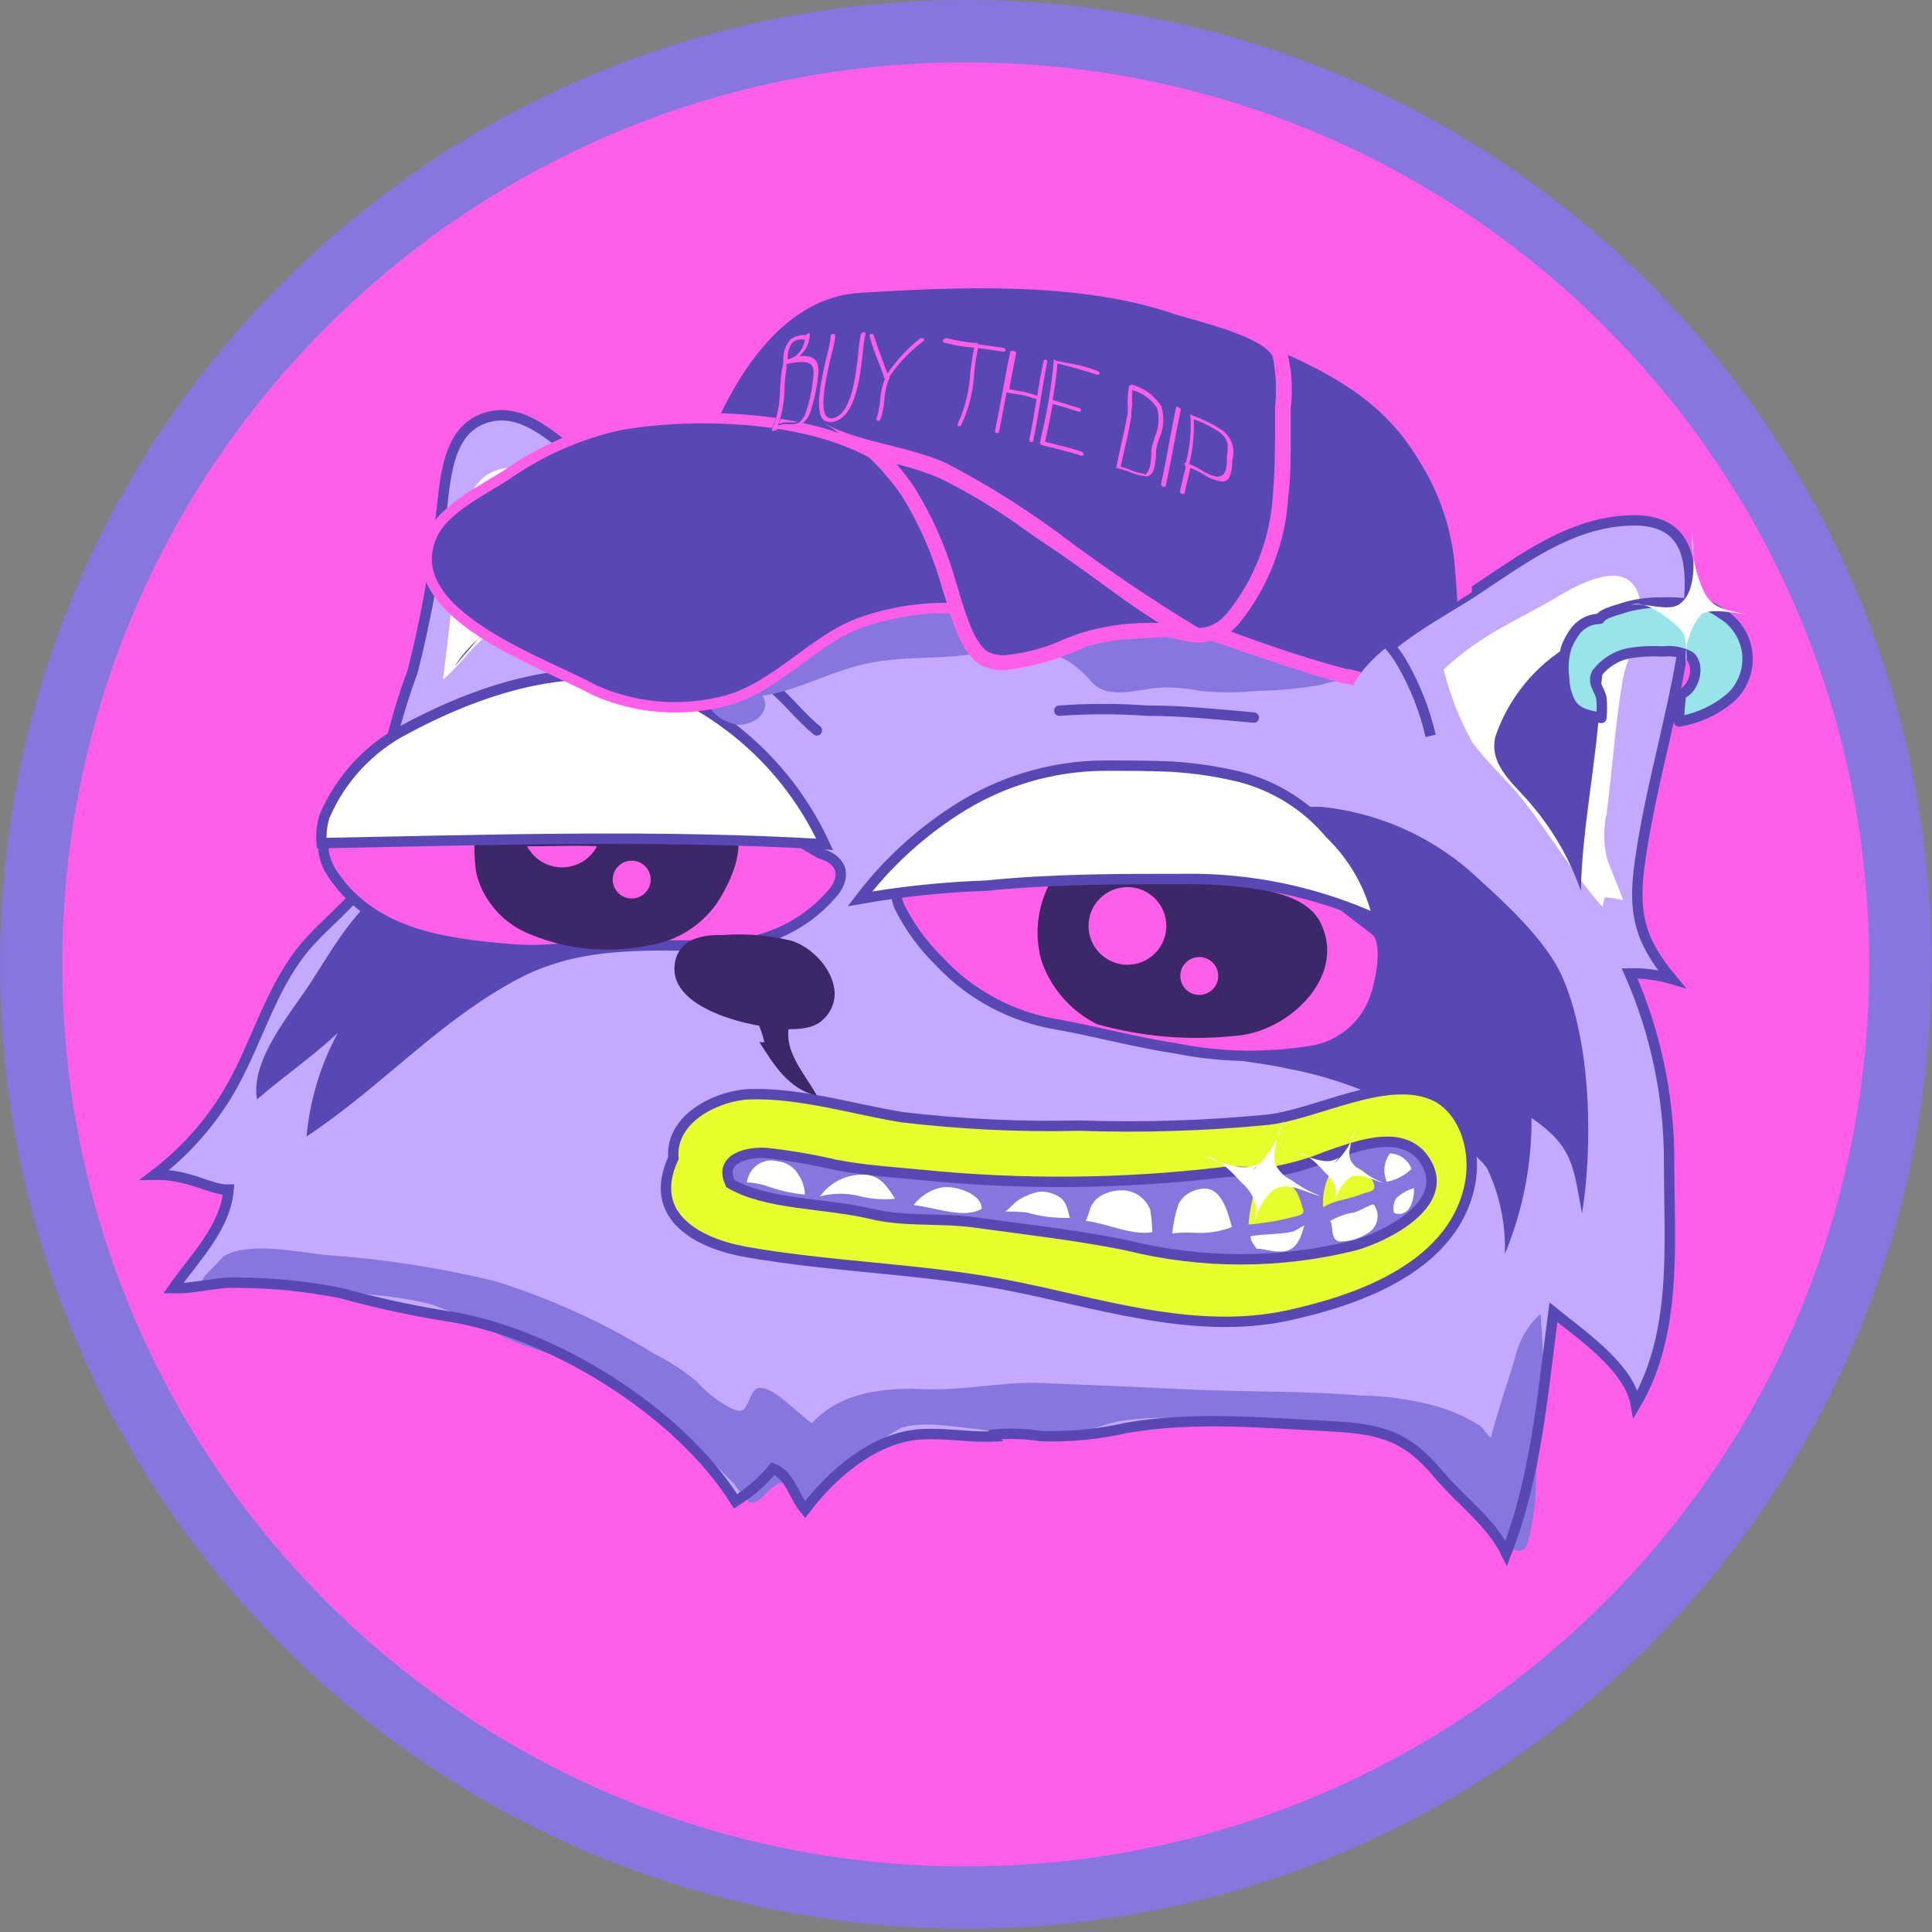 <svg width="186" height="186" viewBox="0 0 186 186" fill="none" xmlns="http://www.w3.org/2000/svg">
<rect x="0" y="0" width="186" height="186" fill="#808080" stroke="none"/>
<g clip-path="url(#clip0_1_9744)">
<path d="M182.949 92.842C182.949 142.456 142.67 182.683 92.975 182.683C43.279 182.683 3 142.456 3 92.842C3 43.227 43.279 3 92.975 3C142.67 3 182.949 43.227 182.949 92.842Z" fill="#FF5FE8" stroke="#8776DD" stroke-width="6"/>
<path d="M14.957 112.959C17.752 110.837 20.124 108.21 21.951 105.216C24.536 100.889 25.657 96.069 28.641 92.026C31.625 87.984 36.243 85.897 37.231 80.279C37.706 77.413 37.231 74.585 37.574 71.777C38.164 69.325 38.9 66.91 39.778 64.546C40.976 59.846 41.859 55.072 42.42 50.255C42.952 46.46 42.819 40.766 47.532 39.931C51.333 39.324 54.279 43.195 57.377 45.036C60.95 47.143 64.466 49.705 67.64 51.982C69.864 53.577 71.441 52.76 74.273 52.722C82.029 52.784 89.766 53.495 97.403 54.848C106.05 56.29 115.059 57.05 123.402 59.763C125.759 60.541 130.32 62.515 131.555 64.755C133.285 61.604 139.157 58.72 142.198 56.632C146.76 53.614 151.321 50.179 157.004 49.99C163.066 49.781 163.066 54.544 162.534 59.232C161.622 67.184 159.075 74.851 157.935 82.746C157.251 87.642 157.821 90.337 160.995 94.133C159.677 93.765 158.314 93.587 156.947 93.602C159.472 99.35 160.766 105.562 160.748 111.84C160.748 119.64 161.584 128.161 157.536 135.088C156.909 131.539 152.233 128.389 149.61 126.244C148.546 134.12 147.957 141.958 145.049 149.436C143.586 146.399 140.659 144.33 138.53 141.844C135.546 138.257 133.076 137.498 128.381 137.252C121.806 136.91 114.983 136.246 108.445 137.403C105.752 138.012 102.993 138.273 100.234 138.182C98.701 137.932 97.143 137.881 95.597 138.03C95.585 138.067 95.588 138.108 95.606 138.144C95.624 138.179 95.654 138.207 95.692 138.22C93.43 138.22 91.074 137.859 88.736 138.011C84.346 138.276 80.241 141.806 77.618 145.26C76.554 143.989 76.192 141.939 74.539 141.313C73.516 142.554 72.296 143.618 70.928 144.463C65.531 135.79 53.063 128.009 42.838 126.567C39.51 126.04 36.217 125.318 32.974 124.403C29.738 123.76 26.448 123.429 23.148 123.416C20.982 123.303 18.91 124.005 16.82 123.929C18.834 121.063 21.818 118.14 22.122 114.44C20.317 114.44 18.302 112.902 14.957 112.959Z" fill="#C4AAFF"/>
<path d="M42.648 65.418C44.188 64.165 45.195 62.533 46.735 61.28C49.03 59.369 51.705 57.965 54.584 57.162C56.807 56.555 59.183 56.156 61.502 55.739C62.657 55.468 63.833 55.303 65.018 55.245C66.007 55.371 67.006 55.403 68.002 55.34C67.318 54.552 66.485 53.907 65.55 53.442C64.505 52.759 63.554 51.943 62.471 51.241C60.19 49.742 57.492 48.413 55.097 47.16C52.702 45.908 49.928 44.105 47.191 45.547C44.454 46.99 44.454 51.241 44.074 53.689C43.561 57.086 43.276 60.692 42.648 65.418Z" fill="white"/>
<path d="M138.986 64.469C139.59 66.885 140.503 69.214 141.704 71.396C143.034 73.294 145.011 75.002 146.512 76.881C149.173 80.24 151.473 84.187 154.286 87.319C154.286 86.958 154.457 86.73 154.495 86.389C155.092 86.425 155.684 86.52 156.262 86.674C155.844 85.402 155.236 84.13 154.78 82.878C154.374 81.41 154.335 79.866 154.666 78.38C155.217 74.129 155.502 69.783 156.205 65.551C156.623 63.046 158.562 60.009 157.764 57.314C156.661 53.689 152.062 56.214 150.162 57.314C146.608 59.516 142.711 60.901 138.986 64.469Z" fill="white"/>
<path d="M21.514 120.968C23.927 119.45 28.755 120.588 31.548 120.835C36.981 121.22 42.372 122.058 47.665 123.34C53.051 125.024 58.204 127.377 63.002 130.343C64.422 131.058 65.76 131.923 66.993 132.924C67.833 133.867 68.814 134.673 69.901 135.316C70.453 135.6 71.023 135.98 71.517 135.752C72.011 135.524 72.277 133.854 72.923 133.664C74.197 133.152 77.028 136.321 78.169 137.005C80.906 134.044 84.992 133.57 88.888 133.74C92.784 133.911 96.49 132.981 100.405 133.152C105.194 133.342 109.965 133.551 114.716 133.778C120.133 134.025 125.606 133.892 131.023 134.348C133.469 134.392 135.901 134.736 138.264 135.373C139.755 135.797 141.176 136.437 142.483 137.27C142.882 137.574 143.148 138.124 143.528 138.428C144.213 135.714 145.163 133.133 145.923 130.457C146.313 128.933 147.138 127.554 148.299 126.491C148.772 131.55 148.631 136.648 147.881 141.673C147.936 144.009 147.661 146.341 147.063 148.6C146.208 150.498 144.669 148.088 143.718 147.12C142.768 146.152 141.818 145.222 140.906 144.406C139.518 143.248 138.435 141.844 137.104 140.61C136.087 139.637 134.894 138.864 133.588 138.333C131.381 137.791 129.129 137.448 126.861 137.308C122.13 136.619 117.347 136.346 112.569 136.492C110.934 136.473 109.3 136.587 107.684 136.834C105.993 137.194 104.358 137.935 102.648 138.162C99.81 138.285 96.967 138.095 94.171 137.593C92.005 137.403 88.717 136.739 86.702 137.498C85.226 138.309 83.86 139.304 82.635 140.459C81.421 141.267 80.277 142.174 79.214 143.173C78.663 143.795 78.023 144.332 77.313 144.767C76.61 143.059 75.793 142.072 74.387 143.173C73.969 143.495 73.151 144.577 72.486 144.672C71.821 144.767 71.061 143.267 70.585 142.774C66.195 138.39 61.995 133.418 56.027 131.387C53.576 130.514 50.915 129.812 48.558 128.768C46.272 127.493 43.881 126.413 41.412 125.542C39.45 125.08 37.455 124.769 35.444 124.612C31.872 124.232 28.203 123.758 24.611 123.72C22.887 123.92 21.14 123.798 19.461 123.359C19.509 123.097 19.651 122.861 19.86 122.695" fill="#8776DD"/>
<path d="M14.9 113.091C17.696 110.962 20.068 108.329 21.894 105.329C24.479 101.021 25.695 96.182 28.584 92.159C31.473 88.135 36.187 86.01 37.175 80.392C37.65 77.526 37.175 74.698 37.536 71.89C38.114 69.437 38.844 67.022 39.721 64.659C40.92 59.959 41.802 55.185 42.363 50.368C42.914 46.573 42.762 40.879 47.476 40.044C51.277 39.437 54.242 43.327 57.34 45.149C60.894 47.256 64.409 49.837 67.583 52.095C69.807 53.709 71.385 52.873 74.216 52.855C81.978 52.9 89.722 53.605 97.365 54.961C105.993 56.403 115.021 57.163 123.364 59.876C125.702 60.654 130.263 62.647 131.518 64.868C133.247 61.736 139.006 58.852 142.142 56.764C146.722 53.727 151.264 50.292 156.947 50.103C163.01 49.894 163.01 54.657 162.477 59.345C161.565 67.297 159.018 74.964 157.897 82.859C157.194 87.755 157.764 90.45 160.938 94.246C159.624 93.86 158.259 93.681 156.89 93.715C159.417 99.456 160.711 105.662 160.691 111.934C160.691 119.734 161.527 128.255 157.479 135.182C156.852 131.633 152.196 128.483 149.554 126.338C148.508 134.214 147.919 142.071 145.012 149.53C143.529 146.512 140.602 144.443 138.493 141.938C135.509 138.332 133.019 137.573 128.325 137.327C121.749 136.985 114.926 136.321 108.388 137.479C105.696 138.088 102.937 138.35 100.178 138.257C98.65 138.014 97.098 137.969 95.559 138.124C95.539 138.148 95.528 138.178 95.528 138.209C95.528 138.24 95.539 138.271 95.559 138.295C93.298 138.389 90.941 137.934 88.622 138.086C84.213 138.37 80.108 141.881 77.504 145.336C76.421 144.064 76.079 142.033 74.425 141.388C73.398 142.624 72.179 143.688 70.814 144.538C65.398 135.865 52.93 128.084 42.705 126.661C39.381 126.114 36.089 125.392 32.842 124.497C29.606 123.846 26.316 123.509 23.016 123.492C20.849 123.378 18.797 124.08 16.687 124.023C18.701 121.138 21.704 118.216 22.009 114.534C20.26 114.591 18.245 113.034 14.9 113.091Z" stroke="#5848B4" stroke-miterlimit="10"/>
<path d="M97.251 59.535C92.908 58.86 88.904 56.788 85.848 53.633C82.291 50.191 77.65 48.085 72.715 47.673C75.243 46.193 78.663 47.085 81.476 47.332C85.503 47.537 89.418 48.723 92.88 50.786C97.878 53.803 102.762 59.782 109.11 59.857C105.621 57.76 102.667 54.882 100.482 51.45C98.068 47.351 96.396 38.981 101.907 36.533C98.714 43.062 107.951 47.465 112.018 50.577C116.085 53.69 123.421 55.587 126.082 60.446C126.385 58.885 126.179 57.269 125.493 55.834C128.629 58.415 132.886 60.142 134.996 63.881C136.25 66.054 137.172 68.401 137.732 70.846" fill="#C4AAFF"/>
<path d="M97.251 59.535C92.908 58.86 88.904 56.788 85.848 53.633C82.291 50.191 77.65 48.085 72.715 47.673C75.243 46.193 78.663 47.085 81.476 47.332C85.503 47.537 89.418 48.723 92.88 50.786C97.878 53.803 102.762 59.782 109.11 59.857C105.621 57.76 102.667 54.882 100.482 51.45C98.068 47.351 96.396 38.981 101.907 36.533C98.714 43.062 107.951 47.465 112.018 50.577C116.085 53.69 123.421 55.587 126.082 60.446C126.385 58.885 126.179 57.269 125.493 55.834C128.629 58.415 132.886 60.142 134.996 63.881C136.25 66.054 137.172 68.401 137.732 70.846" stroke="#5848B4" stroke-miterlimit="10"/>
<path d="M112.094 99.902C115.154 101.989 120.266 102.027 123.877 102.862C127.208 103.474 130.442 104.527 133.494 105.994C136.269 107.531 141.438 110.036 143.168 112.484C144.391 115.053 144.977 117.878 144.878 120.721C146.606 116.573 147.479 112.119 147.444 107.626C151.473 110.416 151.435 112.2 152.309 116.83C153.374 110.15 153.184 100.338 150.409 94.056C148.812 90.375 144.403 86.465 141.457 83.808C137.449 80.351 132.472 78.21 127.203 77.678C120.931 77.451 115.8 81.891 113.443 87.395C112.493 89.71 112.075 93.203 110.896 94.987" fill="#5848B4"/>
<path d="M38.941 84.491C34.76 86.389 32.365 90.792 30.008 94.455C27.956 97.624 24.079 102.046 24.744 105.842C27.271 103.659 30.065 101.742 32.517 99.446C30.853 102.531 29.832 105.92 29.514 109.41C36.717 104.665 42.153 98.345 49.907 94.227C54.848 91.646 59.505 91.532 64.959 91.494C70.034 91.494 75.032 87.926 75.298 82.593C75.485 81.22 75.182 79.824 74.442 78.651C73.702 77.478 72.572 76.603 71.25 76.179C66.023 74.376 59.847 74.812 54.411 75.306C49.546 75.78 43.673 76.501 39.701 79.671" fill="#5848B4"/>
<path d="M132.373 89.539C133.779 90.602 132.905 94.568 132.373 96.086C131.928 97.337 131.171 98.453 130.173 99.33C129.175 100.207 127.97 100.815 126.671 101.096C122.202 101.884 117.625 101.826 113.177 100.926C109.376 100.356 105.575 99.313 101.774 98.629C97.396 97.909 93.384 95.752 90.371 92.499C88.821 90.969 87.537 89.193 86.57 87.242C85.22 83.769 88.242 82.099 91.093 81.549C95.908 80.906 100.788 80.939 105.594 81.644L120.019 82.972C125.17 83.447 128.705 86.806 132.373 89.539Z" fill="#FF5FE8" stroke="#5848B4" stroke-miterlimit="10"/>
<path d="M78.968 82.175C80.868 82.707 81.533 84.073 80.374 85.725C78.016 88.633 74.598 90.49 70.871 90.887C67.39 91.076 63.9 91.076 60.418 90.887C56.617 90.887 53.158 91.703 49.376 91.399C42.933 90.868 36.072 90.032 32.119 84.301C28.166 78.57 36.966 73.939 41.622 73.047C45.217 72.626 48.852 72.671 52.436 73.18C56.638 73.306 60.819 73.827 64.923 74.736C69.579 76.008 73.741 79.139 78.968 82.175Z" fill="#FF5FE8" stroke="#5848B4" stroke-miterlimit="10"/>
<path d="M71.043 96.542C72.544 96.96 73.305 99.066 73.59 100.338H73.115C74.502 102.501 75.908 104.855 78.664 105.5C77.106 102.729 74.521 100.376 76.764 96.884C74.875 96.558 72.957 96.443 71.043 96.542Z" fill="#3C2868"/>
<path d="M49.263 74.944C45.291 74.109 45.462 82.175 45.88 84.168C46.226 85.481 46.881 86.693 47.789 87.703C48.699 88.713 49.836 89.492 51.106 89.975C54.686 91.445 58.625 91.808 62.414 91.019C63.818 90.814 65.16 90.308 66.348 89.535C67.536 88.761 68.541 87.74 69.294 86.54C70.416 84.642 71.613 81.985 70.872 79.822C69.694 76.463 64.068 75.874 61.103 75.457C57.201 74.725 53.214 74.553 49.263 74.944Z" fill="#3C2868"/>
<path d="M102.42 83.523C102.42 83.391 102.268 83.201 102.553 82.916C101.401 84.176 100.584 85.706 100.179 87.365C99.774 89.023 99.793 90.756 100.235 92.405C100.68 93.744 101.386 94.982 102.312 96.047C103.239 97.112 104.367 97.984 105.632 98.611C109.993 99.831 114.548 100.205 119.05 99.712C123.954 99.332 129.674 94.132 127.166 88.894C125.645 85.687 120.172 85.478 117.207 84.947C112.55 84.074 107.666 82.688 102.42 83.523Z" fill="#3C2868"/>
<path d="M30.96 81.17C47.001 80.866 63.384 80.335 79.386 81.284C76.401 74.805 71.198 69.603 64.714 66.614C56.656 62.818 46.602 66.139 39.171 70.125C35.599 71.932 32.785 74.944 31.226 78.627C30.981 79.451 30.891 80.313 30.96 81.17Z" fill="white" stroke="#5848B4" stroke-miterlimit="10"/>
<path d="M82.787 86.54C85.318 83.204 88.412 80.334 91.929 78.057C96.219 75.238 101.238 73.728 106.373 73.711C108.463 73.711 110.725 73.711 112.778 73.806C114.975 73.938 117.156 74.262 119.297 74.774C122.724 75.642 125.79 77.568 128.058 80.278C130.389 82.525 132.003 85.41 132.695 88.571C126.811 85.869 120.394 84.52 113.918 84.623C107.627 84.623 101.26 84.624 94.913 85.269C90.846 85.405 86.794 85.83 82.787 86.54Z" fill="white" stroke="#5848B4" stroke-miterlimit="10" stroke-linecap="round"/>
<path d="M78.645 70.314C76.954 68.948 75.718 67.183 73.97 65.854C71.84 64.485 69.522 63.43 67.09 62.723" stroke="#5848B4" stroke-miterlimit="10" stroke-linecap="round"/>
<path d="M101.984 68.417C104.8 68.218 107.626 68.218 110.442 68.417C113.825 68.417 117.322 68.778 120.705 69.081" stroke="#5848B4" stroke-miterlimit="10" stroke-linecap="round"/>
<path d="M50.744 81.474C51.067 82.086 51.55 82.599 52.143 82.956C52.736 83.314 53.416 83.503 54.108 83.503C54.801 83.503 55.48 83.314 56.073 82.956C56.666 82.599 57.15 82.086 57.472 81.474C55.229 81.361 52.987 81.493 50.744 81.474Z" fill="#FF5FE8"/>
<path d="M60.817 86.503C61.824 86.503 62.641 85.688 62.641 84.681C62.641 83.675 61.824 82.859 60.817 82.859C59.809 82.859 58.992 83.675 58.992 84.681C58.992 85.688 59.809 86.503 60.817 86.503Z" fill="#FF5FE8"/>
<path d="M115.457 95.782C116.465 95.782 117.282 94.967 117.282 93.961C117.282 92.954 116.465 92.139 115.457 92.139C114.45 92.139 113.633 92.954 113.633 93.961C113.633 94.967 114.45 95.782 115.457 95.782Z" fill="#FF5FE8"/>
<path d="M108.541 92.88C110.609 92.88 112.285 91.206 112.285 89.141C112.285 87.076 110.609 85.402 108.541 85.402C106.473 85.402 104.797 87.076 104.797 89.141C104.797 91.206 106.473 92.88 108.541 92.88Z" fill="#FF5FE8"/>
<path d="M152.195 85.782C151.183 82.847 149.644 80.12 147.653 77.735C146.094 75.724 143.262 73.826 143.966 70.903C145.128 67.505 147.379 64.584 150.37 62.591C151.131 62.059 152.138 61.167 153.183 61.433C154.951 61.889 154.153 65.229 154.077 66.728C153.772 73.105 152.309 79.595 152.195 85.782Z" fill="#5848B4"/>
<path d="M43.75 64.166C44.585 62.872 45.647 61.741 46.886 60.825C48.165 59.705 49.623 58.807 51.2 58.169C52.714 57.517 54.262 56.947 55.837 56.461C56.845 56.138 58.65 56.461 59.41 55.72C57.947 52.057 53.253 50.672 50.896 47.73C50.744 49.438 50.459 51.109 50.307 52.836C50.351 54.289 50.178 55.741 49.794 57.144" fill="#5848B4"/>
<path d="M76.497 91.552C73.855 90.603 65.626 88.06 64.96 92.804C64.466 96.239 69.37 97.928 71.879 98.498C73.779 98.934 77.58 99.674 79.139 98.251C82.141 95.575 78.987 91.362 76.117 90.546C73.629 89.946 71.053 89.804 68.515 90.129" fill="#3C2868"/>
<path d="M64.827 111.498C64.504 107.456 69.407 105.425 72.125 105.349C76.971 105.178 82.065 106.772 86.816 107.551C92.491 108.228 98.207 108.501 103.921 108.367C109.983 108.574 116.053 108.384 122.09 107.797C126.784 107.247 133.36 103.508 137.903 105.387C140.886 106.621 142.255 110.663 141.476 114.212C139.708 122.373 129.901 125.352 123.991 126.643C114.773 128.635 105.384 125.295 96.547 123.644C88.299 122.107 79.955 121.974 71.726 120.513C67.335 119.716 62.204 117.173 64.827 111.498Z" fill="#E7FF2C" stroke="#5848B4" stroke-miterlimit="10"/>
<path d="M70.32 113.946C69.142 111.535 71.935 110.871 73.798 111.004C76.036 111.253 78.257 111.633 80.45 112.143C83.187 112.674 85.942 112.845 88.736 113.111C98.352 114.082 108.046 113.999 117.643 112.864C119.24 112.655 120.722 112.997 122.3 112.864C124.17 112.559 126 112.043 127.754 111.327C130.662 110.321 135.223 108.499 137.257 111.858C139.766 115.938 133.323 119.07 130.453 119.886C123.235 121.689 115.682 121.689 108.464 119.886C103.636 118.899 98.695 118.368 93.83 117.684C90.352 117.21 87.102 117.684 83.643 116.811C79.215 115.806 73.817 115.976 70.32 113.946Z" fill="#8776DD" stroke="#5848B4" stroke-miterlimit="10"/>
<path d="M71.916 113.831C71.954 113.484 72.068 113.149 72.25 112.851C72.433 112.552 72.679 112.298 72.971 112.106C73.264 111.914 73.595 111.788 73.942 111.739C74.288 111.689 74.641 111.717 74.976 111.82C75.372 111.871 75.75 112.014 76.08 112.239C76.41 112.463 76.683 112.761 76.876 113.11C77.264 113.668 77.475 114.329 77.485 115.008C76.185 114.884 74.907 114.591 73.684 114.135C73.108 113.966 72.515 113.864 71.916 113.831Z" fill="white"/>
<path d="M78.949 115.178C79.442 114.49 80.101 113.937 80.866 113.572C81.63 113.207 82.475 113.042 83.32 113.09C84.86 113.223 85.468 114.343 86.171 115.406C84.953 115.532 83.722 115.429 82.541 115.102C81.355 114.844 80.124 114.87 78.949 115.178Z" fill="white"/>
<path d="M87.957 116.013C88.636 115.127 89.616 114.52 90.713 114.305C91.948 114.134 94.514 114.893 94.514 116.374C92.803 117.342 90.466 116.336 87.957 116.013Z" fill="white"/>
<path d="M96.758 116.641C97.195 116.394 97.632 115.749 98.183 115.446C98.769 115.096 99.413 114.851 100.084 114.724C100.826 114.689 101.557 114.91 102.155 115.351C102.745 115.844 102.764 116.546 103.011 117.248C101.591 117.296 100.173 117.117 98.81 116.717C98.128 116.657 97.443 116.631 96.758 116.641Z" fill="white"/>
<path d="M104.529 117.531C104.709 117.155 104.849 116.76 104.947 116.355C105.133 115.889 105.45 115.487 105.86 115.197C106.598 114.74 107.465 114.534 108.33 114.609C108.869 114.671 109.38 114.881 109.807 115.216C110.233 115.551 110.557 115.998 110.744 116.507C110.856 117.21 110.92 117.92 110.934 118.632C108.806 118.936 106.81 117.835 104.529 117.531Z" fill="white"/>
<path d="M112.855 118.746C112.952 117.778 113.156 116.823 113.464 115.899C113.655 115.54 113.926 115.229 114.255 114.989C114.584 114.749 114.963 114.587 115.364 114.514C117.512 113.907 118.177 116.583 118.595 118.139C117.48 118.561 116.289 118.748 115.098 118.689C114.35 118.636 113.599 118.655 112.855 118.746Z" fill="white"/>
<path d="M120.191 117.894C120.267 117.03 120.407 116.174 120.61 115.332C120.768 114.929 121.025 114.572 121.357 114.294C121.689 114.015 122.085 113.824 122.51 113.737C122.981 113.647 123.468 113.711 123.9 113.919C124.332 114.128 124.684 114.47 124.905 114.895C125.074 115.241 125.208 115.604 125.304 115.977C125.475 116.584 125.684 116.717 125.095 117.002C123.493 117.456 121.851 117.755 120.191 117.894Z" fill="#E7FF2C"/>
<path d="M127.374 116.223C127.288 114.975 127.587 113.73 128.229 112.655C128.913 111.801 129.578 112.029 130.547 112.371C131.156 112.579 132.562 113.68 132.277 114.439C132.182 114.705 131.574 114.8 131.327 114.876C130.607 115.146 129.871 115.368 129.122 115.54C128.508 115.678 127.918 115.908 127.374 116.223Z" fill="#E7FF2C"/>
<path d="M133.514 113.774C133.317 113.333 133.241 112.847 133.294 112.366C133.347 111.886 133.528 111.428 133.818 111.041C134.273 111.058 134.713 111.21 135.082 111.476C135.451 111.743 135.732 112.114 135.89 112.54C135.234 113.172 134.409 113.601 133.514 113.774Z" fill="white"/>
<path d="M128.059 117.551C128.757 117.131 129.533 116.854 130.339 116.735C131.004 116.545 131.613 116.089 132.24 115.938C132.409 116.16 132.527 116.417 132.585 116.69C132.644 116.963 132.641 117.245 132.577 117.517C132.514 117.789 132.391 118.043 132.218 118.263C132.044 118.482 131.825 118.66 131.575 118.784C130.783 119.278 129.866 119.535 128.933 119.524C128.059 119.354 128.382 117.949 128.059 117.551Z" fill="white"/>
<path d="M125.569 117.969C125.208 119.278 124.771 120.588 123.118 120.493C122.395 120.493 121.673 120.227 120.97 120.208C120.761 119.886 120.343 119.411 120.4 119.013C121.749 118.766 123.232 118.88 124.581 118.538" fill="white"/>
<path d="M134.198 116.753C134.088 116.282 134.163 115.786 134.407 115.368C134.89 114.907 135.476 114.569 136.117 114.381C136.166 115.041 136.021 115.7 135.699 116.279C135.558 116.535 135.323 116.728 135.044 116.816C134.764 116.905 134.461 116.882 134.198 116.753Z" fill="white"/>
<path d="M128.383 112.085C129.144 111.399 129.758 110.566 130.188 109.637C130.359 109.257 130.397 108.84 130.588 108.498C130.278 109.09 130.078 109.733 129.998 110.396C129.875 110.798 129.875 111.228 129.998 111.63C130.226 112.113 130.616 112.503 131.101 112.73C131.737 113.201 132.434 113.584 133.172 113.869C132.127 113.641 130.835 112.749 129.846 113.432C129.142 114.038 128.671 114.871 128.516 115.786C128.577 115.384 128.609 114.978 128.611 114.571C128.479 113.94 128.137 113.371 127.642 112.958C127.015 112.294 126.007 111.06 125 111.06C126.026 111.345 127.889 112.313 128.896 111.421" fill="white"/>
<path d="M120.608 112.693C121.641 111.743 122.48 110.602 123.079 109.334C123.225 108.802 123.41 108.282 123.63 107.777C123.194 108.606 122.911 109.506 122.794 110.434C122.623 110.978 122.623 111.561 122.794 112.104C123.115 112.762 123.652 113.291 124.314 113.604C125.186 114.243 126.138 114.766 127.146 115.16C125.72 114.856 123.953 113.623 122.585 114.572C121.618 115.399 120.978 116.543 120.779 117.798C120.862 117.245 120.906 116.687 120.912 116.128C120.724 115.262 120.257 114.482 119.582 113.907C118.726 113.015 117.358 111.383 115.971 111.364C117.358 111.763 119.924 113.091 121.292 111.877" fill="white"/>
<path d="M73.398 66.994C77.066 66.425 80.354 64.394 84.117 63.749C86.778 63.274 89.192 63.407 91.814 63.179C95.368 62.876 99.302 61.718 102.704 63.578C103.619 64.143 104.435 64.855 105.118 65.684C106.81 67.45 109.527 66.311 111.77 66.197C113 66.154 114.232 66.256 115.438 66.501C117.333 66.704 119.245 66.704 121.14 66.501C123.16 66.483 125.176 66.293 127.164 65.931C128.2 65.621 129.263 65.411 130.338 65.305C128.856 62.591 124.104 60.845 121.33 59.801C115.246 57.487 108.829 56.167 102.324 55.892C96.465 55.5 90.581 56.051 84.896 57.524C82.302 58.382 79.895 59.729 77.807 61.49C75.927 63.247 73.927 64.87 71.821 66.349C70.718 66.937 68.837 66.842 68.019 67.677C68.328 68.232 68.758 68.71 69.278 69.075C69.799 69.44 70.395 69.682 71.022 69.784C72.942 69.803 74.272 68.228 73.398 66.994Z" fill="#8776DD"/>
<path d="M136.061 60.73C137.771 59.762 139.349 58.547 140.983 57.465C140.983 56.574 140.888 55.7 140.812 54.809C140.536 50.904 139.281 47.132 137.163 43.839C133.704 38.146 128.63 35.337 122.586 32.756L116.656 60.958C120.875 62.4 125.038 63.88 129.466 65.038L130.606 65.341C132.003 63.367 133.88 61.78 136.061 60.73Z" fill="#5848B4"/>
<path d="M136.534 44.218C138.596 47.413 139.818 51.075 140.088 54.865C140.183 55.909 140.24 56.915 140.297 57.921C140.753 57.617 141.229 57.294 141.704 57.01C141.704 56.251 141.59 55.491 141.533 54.732C141.226 50.717 139.919 46.842 137.732 43.459C134.349 37.766 129.521 34.938 122.812 32.072L122.242 33.401C128.742 36.153 133.36 38.923 136.534 44.218Z" fill="#FF5FE8"/>
<path d="M131.06 64.716L129.92 64.412H129.654C125.662 63.368 121.766 62.021 118.003 60.617L116.901 60.256L116.426 61.622L117.528 62.002C121.329 63.311 125.225 64.659 129.292 65.797H129.559L130.281 65.987C130.489 65.534 130.751 65.107 131.06 64.716Z" fill="#FF5FE8"/>
<path d="M66.785 44.219C69.446 36.912 74.387 27.879 82.902 27.442C92.404 26.93 103.808 26.398 112.854 29.34C115.344 30.175 121.977 31.503 123.231 33.952C123.63 35.822 123.726 37.744 123.516 39.645C123.421 42.264 123.516 44.978 123.231 47.597C122.977 51.898 121.397 56.014 118.708 59.383C115.268 63.539 110.441 59.212 106.031 57.769C97.972 55.198 89.758 53.138 81.438 51.601C77.219 50.804 70.529 49.855 66.785 47.995" fill="#5848B4"/>
<path d="M115.211 61.85C113.085 61.648 111.026 61.002 109.167 59.952C108.079 59.393 106.955 58.905 105.803 58.491C97.777 55.928 89.594 53.881 81.305 52.361L78.987 51.925C74.701 51.365 70.501 50.281 66.481 48.698L67.108 47.389C71.008 48.914 75.08 49.959 79.234 50.501L81.59 50.938C89.951 52.465 98.204 54.532 106.297 57.124C107.51 57.546 108.692 58.054 109.832 58.643C113.634 60.541 116.142 61.433 118.195 58.965C120.795 55.714 122.317 51.733 122.547 47.578C122.699 45.889 122.737 44.105 122.756 42.397C122.756 41.486 122.756 40.499 122.756 39.664V39.209C122.926 37.581 122.849 35.937 122.528 34.332C121.673 32.661 117.169 31.409 114.489 30.65C113.729 30.441 113.063 30.251 112.588 30.081C103.409 27.044 91.568 27.67 82.902 28.183C74.862 28.6 70.054 37.273 67.431 44.485L66.082 43.992C68.838 36.4 73.988 27.196 82.826 26.74C91.663 26.285 103.599 25.621 113.044 28.752L114.945 29.302C118.214 30.213 122.718 31.466 123.877 33.724C124.359 35.543 124.488 37.437 124.258 39.304V39.759C124.258 40.651 124.258 41.543 124.258 42.454C124.258 44.2 124.258 46.003 124.03 47.749C123.773 52.202 122.139 56.465 119.354 59.952C118.86 60.569 118.227 61.062 117.508 61.392C116.789 61.721 116.002 61.878 115.211 61.85Z" fill="#FF5FE8"/>
<path d="M90.56 51.81C87.937 39.986 69.046 39.284 59.752 40.898C55.769 41.765 52.001 43.424 48.672 45.775C46.524 47.16 42.761 48.963 41.621 51.468C38.124 59.06 52.359 63.747 57.224 66.442C61.258 68.244 65.794 68.586 70.053 67.41C74.12 66.252 77.313 62.798 80.981 60.787C84.649 58.775 92.27 57.541 96.014 59.61" fill="#5848B4"/>
<path d="M90.56 51.81C87.937 39.986 69.046 39.284 59.752 40.898C55.769 41.765 52.001 43.424 48.672 45.775C46.524 47.16 42.761 48.963 41.621 51.468C38.124 59.06 52.359 63.747 57.224 66.442C61.258 68.244 65.794 68.586 70.053 67.41C74.12 66.252 77.313 62.798 80.981 60.787C84.649 58.775 92.27 57.541 96.014 59.61" stroke="#FF5FE8" stroke-miterlimit="10"/>
<path d="M96.68 63.862C96.082 63.872 95.487 63.762 94.932 63.539C93.278 62.78 92.366 59.744 91.72 57.58C91.606 57.188 91.492 56.827 91.378 56.498C90.486 53.277 89.142 50.197 87.387 47.351C86.387 45.857 85.199 44.499 83.852 43.309L85.467 43.726C87.279 44.132 89.053 44.69 90.77 45.396C93.71 46.849 96.52 48.551 99.17 50.482L101.394 52.001C102.971 53.063 104.548 54.183 106.069 55.284C108.55 57.158 111.132 58.894 113.804 60.484C112.759 60.636 111.676 60.693 110.535 60.75C108.337 60.748 106.152 61.081 104.054 61.736L102.857 62.211C100.909 63.114 98.819 63.673 96.68 63.862Z" fill="#5848B4"/>
<path d="M86.246 44.657C87.694 45.004 89.111 45.468 90.484 46.042C93.384 47.481 96.156 49.163 98.77 51.071C99.512 51.603 100.272 52.115 101.013 52.609C102.59 53.652 104.149 54.791 105.65 55.873C107.551 57.258 109.451 58.663 111.58 59.972H110.516C108.245 59.974 105.989 60.326 103.826 61.016L102.609 61.471C100.747 62.346 98.748 62.892 96.699 63.085C96.204 63.095 95.713 63.005 95.254 62.819C93.886 62.193 92.974 59.137 92.423 57.315C92.308 56.917 92.195 56.537 92.081 56.215C91.176 52.931 89.806 49.793 88.013 46.896C87.477 46.091 86.887 45.324 86.246 44.6M79.461 40.823C82.363 42.572 84.863 44.913 86.797 47.693C88.514 50.482 89.832 53.497 90.712 56.651C91.453 58.928 92.366 63.085 94.646 64.128C95.294 64.406 95.994 64.542 96.699 64.527C99.335 64.229 101.904 63.498 104.301 62.364C108.102 60.978 112.359 61.813 115.837 60.731C110.991 57.818 106.303 54.651 101.792 51.242C98.396 48.75 94.812 46.523 91.073 44.581C87.557 42.968 82.483 42.531 79.442 40.785L79.461 40.823Z" fill="#FF5FE8"/>
<path d="M88.641 32.586C87.417 33.547 86.353 34.693 85.486 35.983C85.372 35.68 85.239 35.376 85.125 35.053C84.782 34.124 84.421 33.156 84.136 32.264C84.136 32.169 83.984 32.131 83.87 32.169C83.818 32.182 83.773 32.216 83.744 32.262C83.716 32.308 83.707 32.363 83.718 32.416C83.984 33.346 84.345 34.313 84.707 35.205L85.182 36.515C84.947 37.124 84.8 37.763 84.745 38.413C84.71 39.059 84.589 39.697 84.383 40.31C84.375 40.334 84.371 40.359 84.373 40.385C84.376 40.41 84.383 40.434 84.396 40.456C84.409 40.477 84.426 40.496 84.447 40.51C84.468 40.525 84.492 40.534 84.516 40.538C84.567 40.534 84.615 40.518 84.658 40.492C84.701 40.465 84.737 40.429 84.763 40.386C84.972 39.773 85.1 39.135 85.144 38.489C85.188 37.764 85.355 37.051 85.638 36.382V36.268C86.524 34.946 87.63 33.785 88.907 32.833C88.927 32.817 88.942 32.797 88.954 32.774C88.965 32.751 88.97 32.726 88.97 32.7C88.97 32.675 88.965 32.65 88.954 32.627C88.942 32.604 88.927 32.583 88.907 32.567C88.865 32.545 88.818 32.535 88.771 32.538C88.724 32.541 88.678 32.558 88.641 32.586ZM83.319 32.188C83.326 32.163 83.326 32.138 83.32 32.113C83.314 32.088 83.302 32.065 83.285 32.046C83.268 32.028 83.247 32.013 83.223 32.005C83.199 31.996 83.173 31.994 83.148 31.998C83.091 31.994 83.035 32.009 82.987 32.04C82.939 32.07 82.902 32.116 82.882 32.169C82.762 32.751 82.679 33.341 82.635 33.934C82.388 36.192 81.97 39.969 80.145 40.273C80.057 40.294 79.964 40.296 79.875 40.276C79.786 40.256 79.703 40.216 79.632 40.159C78.796 39.438 79.632 35.889 80.088 33.972C80.266 33.424 80.375 32.857 80.411 32.283C80.411 32.188 80.278 32.15 80.164 32.188C80.107 32.197 80.056 32.228 80.02 32.274C79.985 32.319 79.969 32.377 79.974 32.434C79.923 32.968 79.821 33.495 79.67 34.01C79.138 36.249 78.34 39.703 79.29 40.462C79.386 40.545 79.498 40.606 79.619 40.642C79.74 40.678 79.868 40.688 79.993 40.671H80.126C82.369 40.291 82.787 36.458 83.072 33.896C83.116 33.322 83.198 32.751 83.319 32.188ZM76.99 34.389L77.18 34.2C77.686 33.696 77.972 33.014 77.978 32.302C77.978 32.266 77.965 32.233 77.94 32.208C77.915 32.183 77.881 32.169 77.846 32.169C77.231 32.088 76.608 32.236 76.097 32.586C75.638 33.111 75.394 33.788 75.413 34.484C75.413 34.769 75.413 35.073 75.299 35.376C75.185 36.002 75.147 36.686 75.09 37.388C75.098 38.69 74.846 39.98 74.349 41.184C74.336 41.196 74.326 41.211 74.319 41.227C74.312 41.243 74.309 41.261 74.309 41.278C74.309 41.296 74.312 41.314 74.319 41.33C74.326 41.346 74.336 41.361 74.349 41.373C74.369 41.383 74.392 41.389 74.415 41.389C74.438 41.389 74.461 41.383 74.481 41.373C74.518 41.386 74.559 41.386 74.596 41.373C75.003 41.114 75.481 40.988 75.964 41.013C76.412 41.045 76.859 40.931 77.237 40.69C77.634 40.368 77.92 39.93 78.055 39.438C78.452 38.206 78.7 36.932 78.796 35.642C78.891 34.522 78.074 34.275 76.99 34.389ZM75.831 34.389C75.812 33.835 75.987 33.292 76.325 32.852C76.515 32.715 76.738 32.63 76.971 32.605C77.161 32.585 77.352 32.585 77.541 32.605C77.489 33.112 77.268 33.586 76.914 33.953C76.651 34.239 76.306 34.438 75.926 34.522H75.831V34.389ZM77.731 39.475C77.633 39.854 77.429 40.196 77.142 40.462C76.853 40.624 76.522 40.697 76.192 40.671C75.964 40.652 75.736 40.652 75.508 40.671C75.326 40.707 75.148 40.757 74.976 40.823C75.385 39.664 75.597 38.446 75.603 37.217C75.627 36.581 75.691 35.947 75.793 35.319V34.902H75.888C77.636 34.522 78.473 34.617 78.397 35.87C78.308 37.123 78.058 38.361 77.656 39.551L77.731 39.475ZM96.737 33.44L95.331 33.232L94.285 33.099C94.272 33.063 94.248 33.032 94.218 33.008C94.188 32.985 94.152 32.97 94.114 32.966C94.08 32.944 94.041 32.932 94 32.932C93.96 32.932 93.92 32.944 93.886 32.966C92.938 32.866 91.999 32.701 91.073 32.472C91.02 32.46 90.964 32.464 90.913 32.484C90.862 32.505 90.818 32.54 90.788 32.586C90.775 32.608 90.768 32.633 90.767 32.658C90.766 32.684 90.772 32.709 90.783 32.731C90.795 32.754 90.811 32.773 90.832 32.788C90.853 32.802 90.877 32.811 90.902 32.814C91.57 32.994 92.249 33.127 92.936 33.213L93.791 33.307C93.62 34.067 93.525 34.883 93.411 35.737C93.325 37.438 92.912 39.107 92.195 40.652C92.195 40.652 92.195 40.842 92.309 40.88C92.352 40.89 92.397 40.887 92.438 40.87C92.479 40.853 92.514 40.823 92.537 40.785C93.288 39.208 93.721 37.499 93.81 35.756C93.885 34.946 94.005 34.142 94.171 33.346L95.236 33.478L96.623 33.687C96.756 33.687 96.87 33.687 96.889 33.554C96.85 33.528 96.803 33.515 96.756 33.516L96.737 33.44ZM104.054 43.48C103.351 43.233 102.648 43.043 101.944 42.873L100.519 42.512L100.671 41.791C100.88 40.823 101.07 39.893 101.26 38.868C102.115 39.096 102.952 39.362 103.807 39.627C103.823 39.644 103.842 39.657 103.863 39.666C103.884 39.675 103.907 39.68 103.93 39.68C103.954 39.68 103.976 39.675 103.998 39.666C104.019 39.657 104.038 39.644 104.054 39.627C104.06 39.57 104.043 39.512 104.008 39.466C103.972 39.421 103.921 39.39 103.864 39.381L101.317 38.602C101.526 37.426 101.697 36.249 101.792 35.072L103.693 35.585C104.396 35.794 105.042 35.983 105.593 36.173C105.707 36.173 105.821 36.173 105.84 36.173C105.846 36.116 105.83 36.058 105.794 36.012C105.759 35.967 105.708 35.936 105.65 35.926C105.156 35.737 104.491 35.528 103.75 35.338L101.64 34.731C101.611 34.716 101.578 34.708 101.545 34.708C101.512 34.708 101.48 34.716 101.45 34.731C101.442 34.749 101.437 34.768 101.437 34.788C101.437 34.808 101.442 34.827 101.45 34.845C101.245 37.198 100.864 39.532 100.31 41.829L100.12 42.721C100.118 42.778 100.136 42.833 100.171 42.878C100.206 42.923 100.255 42.955 100.31 42.968L102.001 43.385C102.686 43.556 103.389 43.746 104.054 43.973C104.187 43.973 104.301 43.973 104.32 43.878C104.339 43.783 104.187 43.613 104.073 43.556L104.054 43.48ZM100.842 34.788C100.848 34.735 100.833 34.683 100.801 34.64C100.77 34.598 100.723 34.569 100.671 34.56C100.538 34.56 100.424 34.56 100.405 34.674C100.177 35.775 99.987 36.913 99.797 38.033C99.182 37.803 98.545 37.638 97.896 37.54L97.098 37.407C97.307 36.268 97.535 35.092 97.763 33.953C97.769 33.9 97.754 33.847 97.723 33.805C97.691 33.763 97.644 33.734 97.592 33.725C97.459 33.725 97.345 33.725 97.326 33.858C97.06 35.129 96.832 36.42 96.604 37.654C96.376 38.887 96.129 40.197 95.863 41.449C95.863 41.449 95.863 41.639 96.053 41.658C96.243 41.677 96.3 41.658 96.319 41.525C96.566 40.254 96.813 38.963 97.041 37.73L97.839 37.881C98.488 37.959 99.126 38.111 99.74 38.337H99.911C99.911 38.337 99.911 38.451 99.911 38.508C99.702 39.76 99.493 41.07 99.227 42.303C99.226 42.358 99.245 42.41 99.279 42.452C99.314 42.494 99.363 42.522 99.417 42.531C99.55 42.531 99.664 42.531 99.683 42.417C99.949 41.145 100.158 39.855 100.367 38.621C100.576 37.388 100.595 36.116 100.861 34.864L100.842 34.788ZM118.46 44.562C118.46 44.429 118.46 44.296 118.46 44.163C118.626 43.62 118.608 43.037 118.409 42.506C118.209 41.974 117.84 41.522 117.358 41.221C116.495 40.666 115.57 40.214 114.602 39.874C114.553 39.855 114.499 39.855 114.45 39.874C114.44 39.891 114.435 39.911 114.435 39.931C114.435 39.951 114.44 39.971 114.45 39.988C114.554 41.52 114.406 43.058 114.013 44.543C113.899 44.543 113.861 44.543 113.899 44.733L113.994 44.865C113.994 45.15 113.861 45.454 113.804 45.738C113.747 46.023 113.557 46.763 113.443 47.257C113.439 47.313 113.454 47.37 113.484 47.417C113.515 47.465 113.56 47.502 113.614 47.522C113.747 47.522 113.861 47.522 113.88 47.522C113.975 47.029 114.089 46.535 114.222 46.023L114.45 45.036C114.852 45.184 115.241 45.368 115.609 45.586C116.171 45.991 116.824 46.251 117.51 46.346C118.308 46.308 118.403 45.397 118.555 44.638L118.46 44.562ZM117.282 45.833C116.686 45.746 116.119 45.518 115.628 45.169C115.257 44.949 114.87 44.759 114.469 44.6C114.827 43.187 114.974 41.728 114.906 40.273C115.746 40.583 116.549 40.983 117.301 41.468C118.289 42.17 118.251 42.835 118.099 43.859C118.09 43.998 118.09 44.138 118.099 44.277C117.985 45.112 117.909 45.89 117.301 45.909L117.282 45.833ZM113.652 39.343C113.652 39.248 113.652 39.134 113.462 39.077C113.272 39.02 113.234 39.077 113.215 39.077C112.949 40.291 112.72 41.544 112.492 42.759C112.264 43.973 112.036 45.226 111.77 46.441C111.768 46.499 111.783 46.558 111.813 46.608C111.844 46.659 111.888 46.699 111.941 46.725C112.074 46.725 112.169 46.725 112.188 46.725C112.454 45.511 112.701 44.258 112.93 43.043C113.158 41.829 113.405 40.652 113.671 39.419L113.652 39.343ZM111.352 43.442C111.424 43.043 111.526 42.65 111.656 42.265C112.094 41.299 112.169 40.207 111.865 39.191C111.2 38.133 110.151 37.372 108.938 37.065C108.824 37.065 108.71 37.065 108.691 37.065C108.592 37.565 108.541 38.074 108.539 38.584C108.568 38.982 108.568 39.381 108.539 39.779C108.349 40.842 108.121 41.905 107.874 42.949C107.741 43.556 107.589 44.182 107.475 44.846C107.46 44.872 107.452 44.902 107.452 44.932C107.452 44.962 107.46 44.991 107.475 45.017C107.475 45.017 107.475 45.017 107.589 45.017C107.957 45.107 108.319 45.221 108.672 45.359C109.259 45.66 109.914 45.804 110.573 45.776C111.2 45.587 111.276 44.524 111.352 43.746C111.352 43.783 111.352 43.632 111.371 43.518L111.352 43.442ZM110.269 45.529C109.745 45.522 109.231 45.392 108.767 45.15C108.463 45.036 108.159 44.922 107.874 44.846C107.988 44.296 108.121 43.746 108.235 43.195C108.482 42.17 108.71 41.089 108.9 40.026C108.9 39.627 108.9 39.21 108.995 38.792C108.956 38.357 108.956 37.918 108.995 37.483C109.968 37.746 110.812 38.353 111.371 39.191C111.628 40.137 111.547 41.144 111.143 42.038C111.007 42.434 110.899 42.84 110.82 43.252C110.82 43.385 110.82 43.537 110.82 43.727C110.839 44.467 110.744 45.473 110.288 45.605L110.269 45.529Z" fill="#5848B4"/>
<path d="M83.148 31.997C83.091 31.994 83.035 32.008 82.987 32.039C82.939 32.07 82.902 32.115 82.882 32.168C82.762 32.751 82.679 33.34 82.635 33.933C82.388 36.192 81.97 39.968 80.145 40.272H79.993C79.86 40.274 79.732 40.227 79.632 40.139C78.796 39.418 79.632 35.869 80.088 33.952C80.266 33.405 80.375 32.837 80.411 32.263C80.403 32.23 80.383 32.2 80.355 32.18C80.328 32.159 80.294 32.148 80.259 32.149H80.164C80.107 32.159 80.056 32.189 80.02 32.235C79.985 32.281 79.969 32.339 79.974 32.396C79.923 32.93 79.821 33.457 79.67 33.971C79.138 36.211 78.34 39.665 79.29 40.424C79.455 40.562 79.664 40.636 79.879 40.633H80.126C82.369 40.253 82.787 36.419 83.072 33.857C83.117 33.289 83.199 32.725 83.319 32.168C83.326 32.144 83.326 32.118 83.32 32.093C83.314 32.069 83.302 32.046 83.285 32.027C83.268 32.008 83.247 31.994 83.223 31.985C83.199 31.977 83.173 31.974 83.148 31.979V31.997ZM83.965 32.149H83.87C83.818 32.163 83.773 32.196 83.744 32.242C83.716 32.288 83.707 32.343 83.718 32.396C83.984 33.326 84.345 34.294 84.707 35.186L85.182 36.495C84.947 37.104 84.8 37.743 84.745 38.393C84.71 39.039 84.589 39.678 84.383 40.291C84.375 40.315 84.371 40.34 84.373 40.365C84.376 40.39 84.383 40.414 84.396 40.436C84.409 40.458 84.426 40.477 84.447 40.491C84.468 40.505 84.492 40.515 84.516 40.519C84.567 40.514 84.615 40.498 84.658 40.472C84.701 40.446 84.737 40.41 84.763 40.367C84.972 39.754 85.1 39.115 85.144 38.469C85.188 37.744 85.355 37.032 85.638 36.362V36.249C86.526 34.934 87.631 33.778 88.907 32.833C88.927 32.816 88.942 32.796 88.954 32.773C88.965 32.75 88.97 32.725 88.97 32.7C88.97 32.674 88.965 32.649 88.954 32.626C88.942 32.603 88.927 32.583 88.907 32.567C88.858 32.548 88.803 32.548 88.755 32.567H88.603C87.379 33.527 86.314 34.673 85.448 35.964C85.334 35.66 85.201 35.357 85.087 35.034C84.745 34.104 84.383 33.136 84.098 32.244C84.086 32.209 84.063 32.179 84.032 32.159C84.001 32.138 83.964 32.128 83.927 32.13L83.965 32.149ZM77.617 32.263C77.077 32.216 76.537 32.364 76.097 32.681C75.638 33.205 75.394 33.883 75.413 34.578C75.413 34.863 75.413 35.167 75.299 35.471C75.185 36.097 75.147 36.78 75.09 37.482C75.098 38.784 74.846 40.075 74.349 41.278C74.336 41.29 74.326 41.305 74.319 41.321C74.312 41.338 74.309 41.355 74.309 41.373C74.309 41.39 74.312 41.408 74.319 41.424C74.326 41.441 74.336 41.455 74.349 41.468H74.481C74.518 41.481 74.559 41.481 74.596 41.468C75.003 41.208 75.481 41.082 75.964 41.107C76.412 41.139 76.859 41.026 77.237 40.784C77.634 40.462 77.92 40.024 78.055 39.532C78.452 38.301 78.7 37.026 78.796 35.736C78.796 34.617 78.264 34.275 77.389 34.275H76.971L77.161 34.085C77.667 33.582 77.953 32.9 77.96 32.187C77.96 32.17 77.956 32.153 77.949 32.136C77.943 32.12 77.933 32.106 77.921 32.093C77.908 32.081 77.894 32.071 77.877 32.065C77.861 32.058 77.844 32.054 77.826 32.054L77.617 32.263ZM75.831 34.597V34.465C75.812 33.91 75.987 33.367 76.325 32.927C76.515 32.791 76.738 32.706 76.971 32.681H77.484C77.432 33.187 77.211 33.662 76.857 34.028C76.594 34.315 76.249 34.513 75.869 34.597H75.774H75.831ZM74.9 40.955C75.309 39.797 75.521 38.578 75.527 37.349C75.551 36.714 75.615 36.08 75.717 35.452V35.034H75.812C76.278 34.917 76.757 34.854 77.237 34.844C78.017 34.844 78.378 35.167 78.321 36.002C78.234 37.242 77.992 38.466 77.599 39.646C77.5 40.024 77.296 40.366 77.009 40.633C76.72 40.795 76.389 40.867 76.059 40.841C75.831 40.823 75.603 40.823 75.375 40.841C75.193 40.877 75.015 40.928 74.843 40.993L74.9 40.955ZM90.997 32.643C90.902 32.643 90.807 32.643 90.788 32.757C90.775 32.779 90.768 32.803 90.767 32.828C90.766 32.854 90.772 32.879 90.783 32.901C90.795 32.924 90.811 32.944 90.832 32.958C90.853 32.972 90.877 32.982 90.902 32.984C91.57 33.164 92.249 33.298 92.936 33.383L93.791 33.478C93.62 34.237 93.525 35.053 93.411 35.907C93.325 37.608 92.912 39.277 92.195 40.822C92.195 40.822 92.195 41.012 92.309 41.05C92.349 41.052 92.388 41.045 92.425 41.028C92.461 41.012 92.493 40.987 92.518 40.955C93.269 39.379 93.702 37.67 93.791 35.926C93.866 35.116 93.986 34.312 94.152 33.516L95.216 33.649L96.604 33.857C96.648 33.86 96.693 33.849 96.73 33.825C96.768 33.801 96.797 33.766 96.813 33.724C96.814 33.67 96.795 33.617 96.76 33.575C96.725 33.534 96.677 33.506 96.623 33.497L95.216 33.288L94.171 33.155C94.158 33.12 94.134 33.088 94.104 33.065C94.074 33.041 94.038 33.027 94 33.022C93.971 33.007 93.938 32.999 93.905 32.999C93.872 32.999 93.84 33.007 93.81 33.022C92.862 32.922 91.922 32.757 90.997 32.529V32.643ZM97.44 33.763C97.398 33.761 97.357 33.773 97.322 33.797C97.288 33.821 97.263 33.855 97.25 33.895C96.984 35.167 96.756 36.457 96.528 37.691C96.3 38.925 96.053 40.234 95.787 41.487C95.787 41.487 95.787 41.676 95.977 41.695C96.022 41.702 96.067 41.692 96.106 41.668C96.144 41.643 96.173 41.606 96.186 41.562C96.433 40.291 96.68 39 96.908 37.767L97.706 37.919C98.355 37.996 98.993 38.149 99.607 38.374H99.778C99.778 38.374 99.778 38.488 99.778 38.545C99.569 39.798 99.36 41.107 99.094 42.341C99.093 42.395 99.112 42.448 99.146 42.49C99.181 42.531 99.23 42.559 99.284 42.568C99.326 42.57 99.367 42.558 99.401 42.534C99.436 42.51 99.461 42.475 99.474 42.435C99.74 41.164 99.949 39.873 100.158 38.64C100.367 37.406 100.557 36.078 100.823 34.844C100.829 34.792 100.814 34.739 100.782 34.697C100.751 34.654 100.704 34.626 100.652 34.617C100.61 34.615 100.569 34.627 100.534 34.651C100.5 34.675 100.475 34.709 100.462 34.749C100.234 35.85 100.044 36.989 99.854 38.109C99.239 37.879 98.602 37.714 97.953 37.615L97.155 37.482C97.364 36.344 97.592 35.167 97.82 34.028C97.826 33.976 97.811 33.923 97.78 33.881C97.748 33.839 97.701 33.81 97.649 33.8L97.44 33.763ZM101.545 34.617H101.45C101.442 34.634 101.437 34.654 101.437 34.673C101.437 34.693 101.442 34.713 101.45 34.73C101.245 37.084 100.864 39.418 100.31 41.714L100.12 42.606C100.118 42.663 100.136 42.718 100.171 42.764C100.206 42.808 100.255 42.84 100.31 42.853L102.001 43.271C102.686 43.441 103.389 43.631 104.054 43.859H104.149C104.187 43.865 104.225 43.856 104.257 43.835C104.288 43.814 104.311 43.782 104.32 43.745C104.32 43.745 104.32 43.555 104.149 43.498C103.446 43.252 102.743 43.062 102.039 42.891L100.614 42.53L100.766 41.809C100.975 40.841 101.165 39.911 101.355 38.887C102.21 39.114 103.047 39.38 103.902 39.646C103.94 39.652 103.978 39.643 104.01 39.622C104.041 39.601 104.064 39.569 104.073 39.532C104.079 39.474 104.062 39.417 104.027 39.371C103.991 39.325 103.94 39.295 103.883 39.285L101.336 38.507C101.545 37.33 101.716 36.154 101.811 34.977L103.712 35.49C104.415 35.698 105.061 35.888 105.612 36.078H105.707C105.742 36.079 105.776 36.068 105.803 36.047C105.831 36.027 105.851 35.997 105.86 35.964C105.865 35.907 105.849 35.849 105.813 35.803C105.778 35.757 105.727 35.727 105.669 35.717C105.175 35.528 104.51 35.319 103.769 35.129L101.64 34.73L101.545 34.617ZM108.862 37.122C108.839 37.108 108.813 37.101 108.786 37.101C108.76 37.101 108.733 37.108 108.71 37.122C108.611 37.622 108.56 38.13 108.558 38.64C108.587 39.038 108.587 39.438 108.558 39.836C108.368 40.898 108.14 41.961 107.893 43.005C107.76 43.612 107.608 44.238 107.494 44.903C107.479 44.929 107.471 44.958 107.471 44.988C107.471 45.018 107.479 45.048 107.494 45.074C107.494 45.074 107.494 45.074 107.608 45.074C107.976 45.164 108.338 45.278 108.691 45.415C109.193 45.638 109.724 45.785 110.269 45.852H110.516C111.143 45.662 111.219 44.599 111.295 43.821C111.295 43.65 111.295 43.498 111.295 43.384C111.367 42.985 111.469 42.592 111.599 42.208C112.037 41.242 112.112 40.15 111.808 39.133C111.143 38.075 110.094 37.314 108.881 37.008L108.862 37.122ZM110.155 45.624C109.682 45.554 109.222 45.42 108.786 45.225C108.482 45.111 108.178 44.998 107.893 44.922C108.007 44.371 108.14 43.821 108.254 43.271C108.501 42.246 108.729 41.164 108.919 40.101C108.919 39.703 108.919 39.285 109.014 38.868C108.975 38.432 108.975 37.994 109.014 37.558C109.987 37.821 110.831 38.428 111.39 39.266C111.647 40.213 111.566 41.219 111.162 42.113C111.026 42.51 110.918 42.916 110.839 43.328C110.839 43.46 110.839 43.612 110.839 43.802C110.839 44.466 110.687 45.472 110.231 45.7L110.155 45.624ZM113.367 39.114C113.367 39.114 113.253 39.114 113.234 39.209C112.968 40.424 112.739 41.676 112.511 42.891C112.283 44.106 112.055 45.358 111.789 46.573C111.787 46.632 111.802 46.69 111.832 46.74C111.863 46.791 111.907 46.832 111.96 46.858H112.093H112.207C112.473 45.643 112.72 44.39 112.948 43.176C113.177 41.961 113.405 40.727 113.671 39.494C113.671 39.399 113.671 39.285 113.481 39.228C113.463 39.22 113.443 39.215 113.424 39.215C113.404 39.215 113.384 39.22 113.367 39.228V39.114ZM114.602 39.892C114.592 39.91 114.587 39.929 114.587 39.949C114.587 39.969 114.592 39.989 114.602 40.006C114.706 41.538 114.558 43.077 114.165 44.561C114.051 44.561 114.013 44.561 114.051 44.751L114.146 44.884C114.146 45.168 114.013 45.472 113.956 45.757C113.899 46.041 113.709 46.782 113.595 47.275C113.591 47.332 113.606 47.388 113.636 47.436C113.667 47.484 113.713 47.52 113.766 47.541C113.809 47.555 113.856 47.555 113.899 47.541C113.919 47.551 113.942 47.556 113.965 47.556C113.988 47.556 114.011 47.551 114.032 47.541C114.127 47.047 114.241 46.554 114.374 46.041L114.602 45.054C115.005 45.202 115.393 45.386 115.761 45.605C116.327 46.003 116.978 46.263 117.662 46.364C118.46 46.364 118.555 45.434 118.631 44.675C118.631 44.542 118.631 44.409 118.631 44.276C118.797 43.733 118.779 43.151 118.58 42.619C118.38 42.087 118.011 41.636 117.529 41.335C116.666 40.78 115.741 40.328 114.773 39.987L114.602 39.892ZM117.263 45.909C116.682 45.808 116.131 45.581 115.647 45.244C115.276 45.024 114.889 44.834 114.488 44.675C114.846 43.262 114.993 41.804 114.925 40.348C115.765 40.658 116.568 41.059 117.32 41.544C118.308 42.246 118.27 42.91 118.118 43.935C118.109 44.074 118.109 44.213 118.118 44.352C118.118 45.055 117.966 45.833 117.358 45.852L117.263 45.909Z" fill="#FF5FE8"/>
<path d="M154.02 59.572C154.286 59.022 155.787 58.718 156.395 58.49C157.511 58.16 158.671 58 159.835 58.016C160.973 57.962 162.114 58.032 163.237 58.224C163.655 58.224 164.092 58.224 164.51 58.376C164.948 58.562 165.363 58.797 165.746 59.078C166.417 59.474 166.989 60.018 167.415 60.669C167.842 61.321 168.113 62.062 168.207 62.834C168.3 63.607 168.215 64.391 167.956 65.125C167.697 65.859 167.273 66.524 166.715 67.068C165.282 68.326 163.524 69.154 161.641 69.46C161.653 68.57 161.723 67.683 161.85 66.803C163.085 66.404 163.75 64.051 162.667 63.178C161.865 62.768 160.957 62.609 160.063 62.722C158.971 62.656 157.874 62.713 156.794 62.893C155.586 63.142 154.507 63.815 153.753 64.791C153.221 65.721 154.038 66.423 154.172 67.22C154.233 67.851 154.233 68.487 154.172 69.118C153.069 68.89 151.91 68.776 151.226 67.714C150.806 66.945 150.584 66.084 150.58 65.208C150.445 64.229 150.523 63.233 150.808 62.286C151.045 61.694 151.365 61.138 151.758 60.635C152.038 60.308 152.384 60.044 152.774 59.861C153.164 59.677 153.589 59.579 154.02 59.572Z" fill="#98E4E8" stroke="#5848B4" stroke-linecap="round" stroke-linejoin="round"/>
<path d="M161.869 58.016C163.542 56.555 162.934 53.12 162.934 51.127C162.789 53.24 163.222 55.352 164.188 57.238C165.081 58.737 166.621 58.775 168.103 59.136C167.02 59.022 164.72 58.528 163.808 59.136C163.243 59.798 162.821 60.57 162.569 61.403C162.317 62.235 162.241 63.111 162.344 63.975C162.402 63.132 162.363 62.285 162.23 61.451C162.002 60.54 161.299 60.142 160.577 59.553C159.855 58.965 158.182 57.807 157.004 58.225C158.467 57.978 160.843 59.041 161.869 58.016Z" fill="white"/>
</g>
<defs>
<clipPath id="clip0_1_9744">
<rect width="186" height="186" fill="white"/>
</clipPath>
</defs>
</svg>
